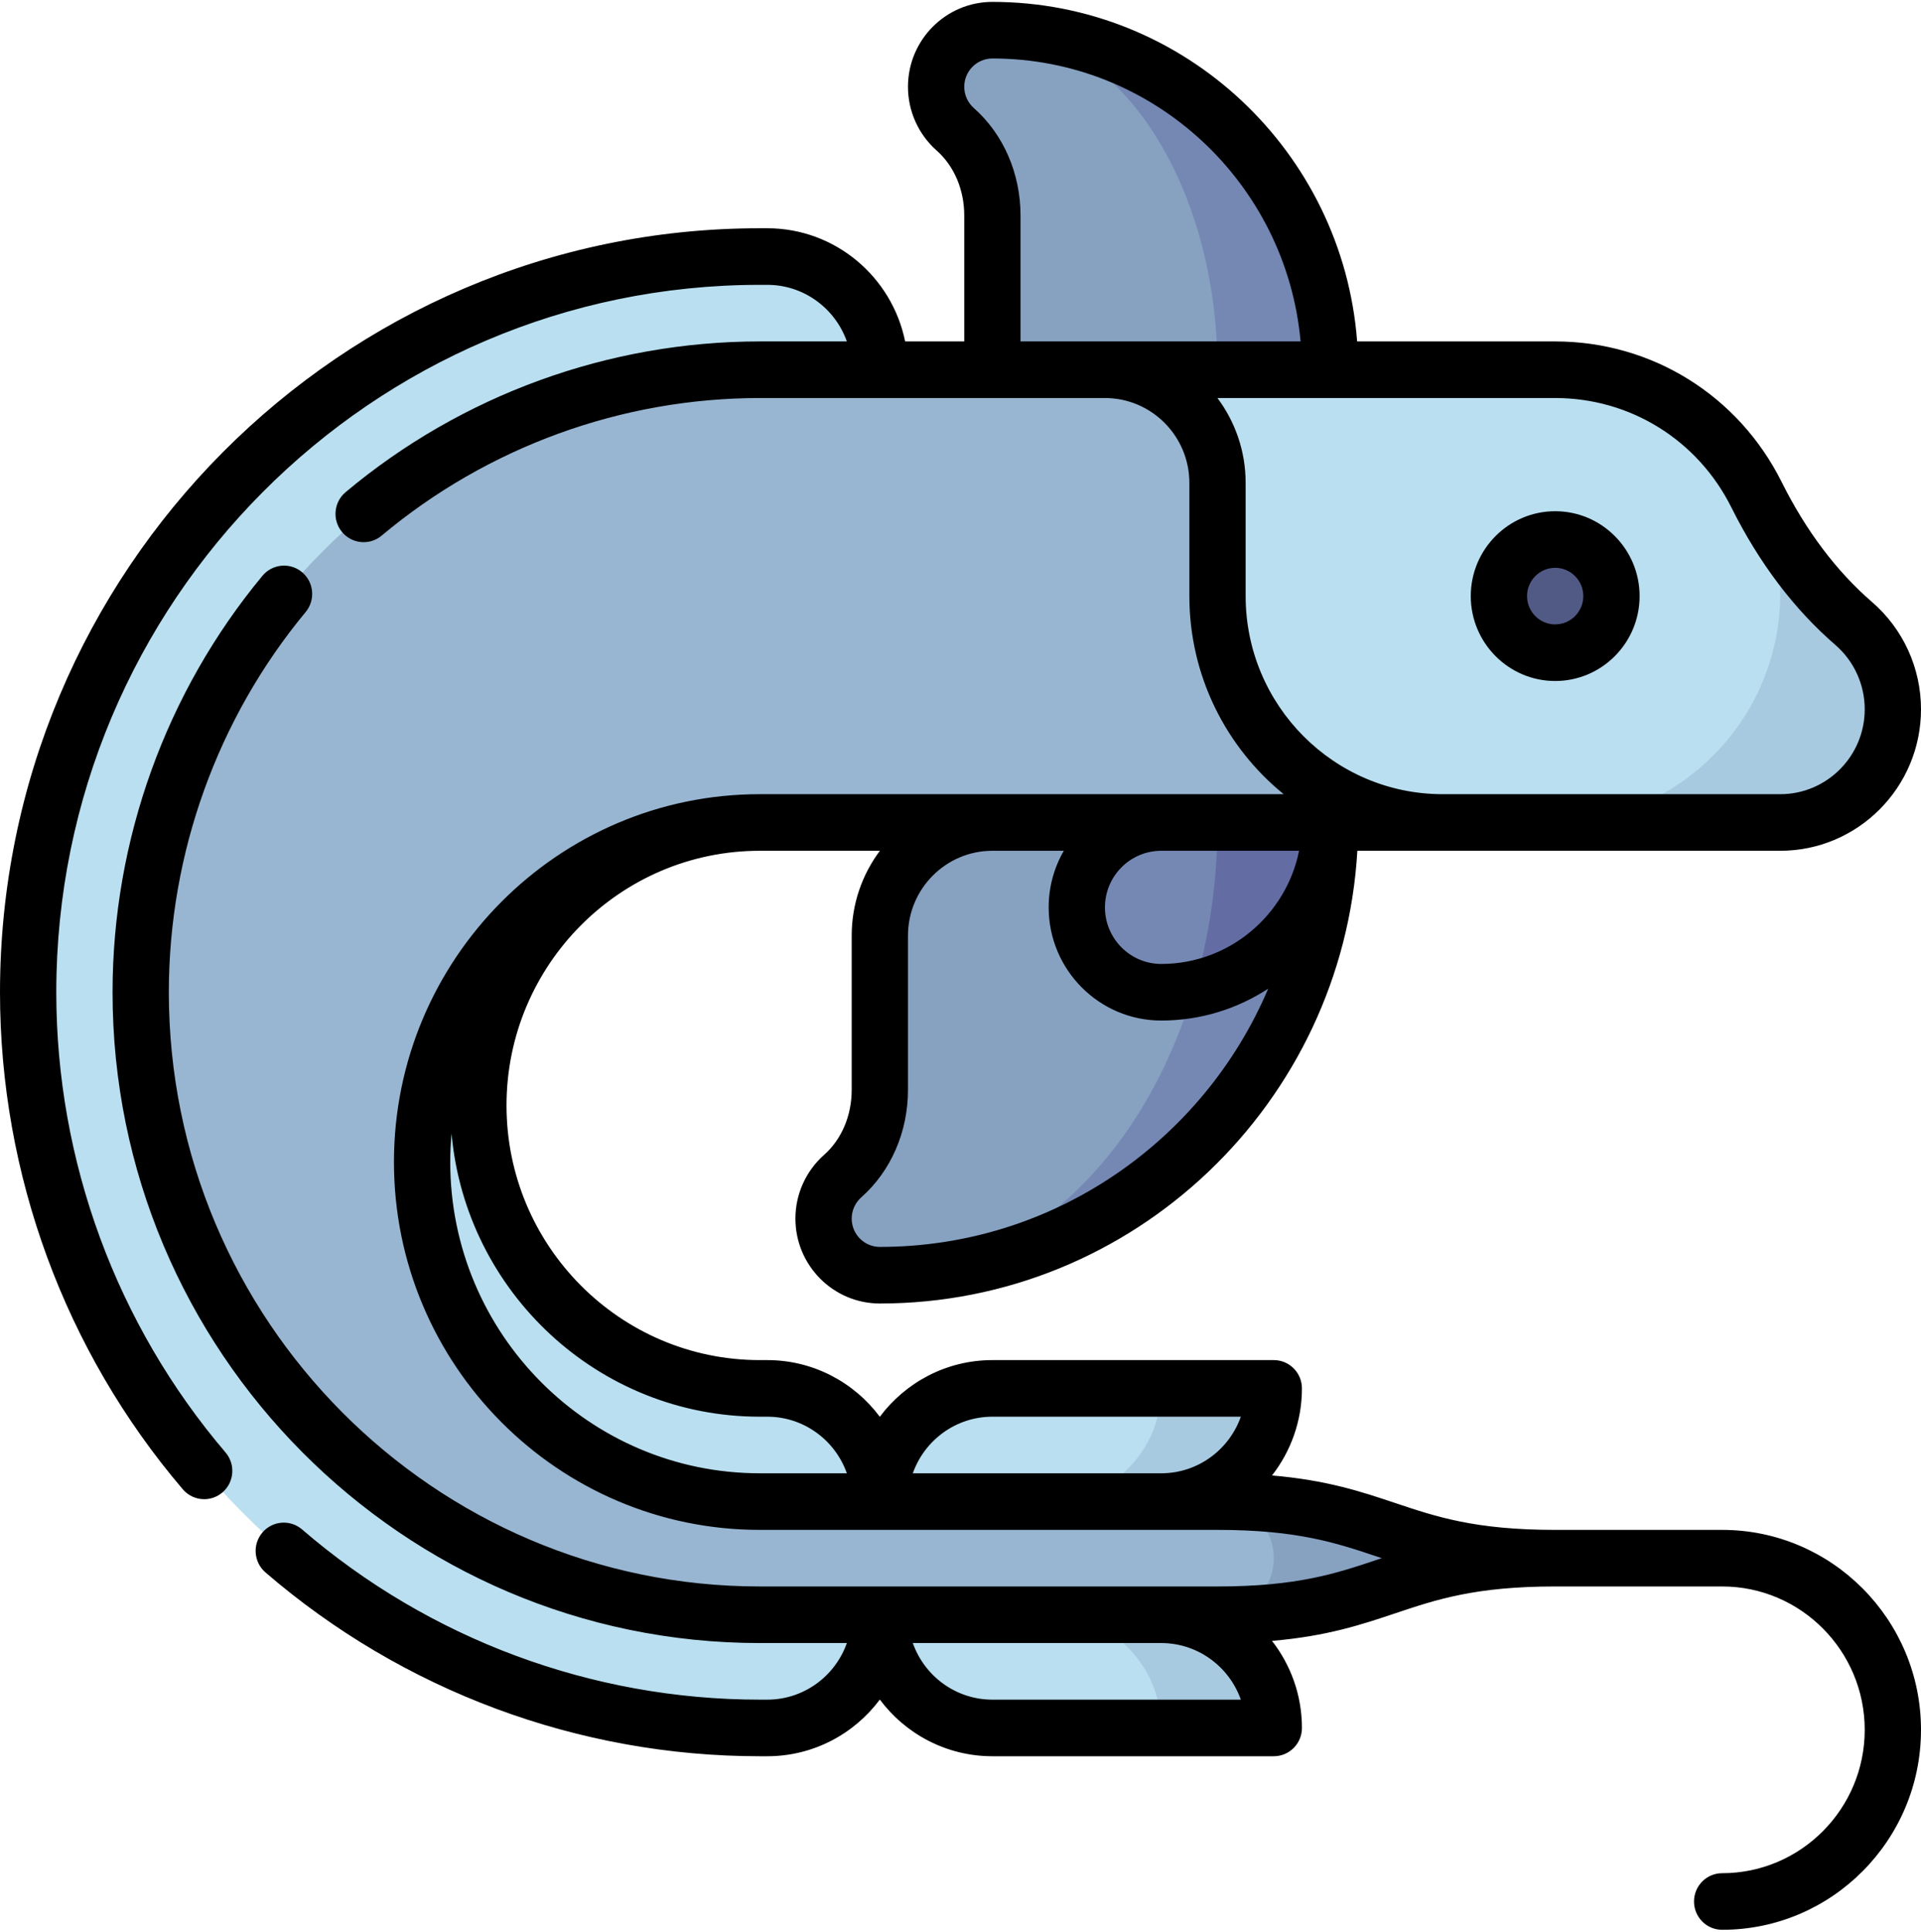<svg width="184" height="185" viewBox="0 0 184 185" fill="none" xmlns="http://www.w3.org/2000/svg">
<g clip-path="url(#clip0_2_42939)">
<path d="M116.617 67.93L84.273 122.129C108.091 122.129 127.398 102.716 127.398 78.769V67.93H116.617Z" fill="#7587B3"/>
<path d="M95.055 78.769C89.1 78.769 84.273 83.622 84.273 89.609V104.371C84.273 107.503 83.052 110.57 80.713 112.639C79.591 113.632 78.883 115.087 78.883 116.708C78.883 119.702 81.296 122.128 84.273 122.128C102.137 122.128 116.617 102.716 116.617 78.769V67.929L95.055 78.769Z" fill="#87A1C1"/>
<path d="M114.357 67.93V94.722C121.79 93.256 127.398 86.672 127.398 78.769V67.93H114.357Z" fill="#636DA4"/>
<path d="M116.617 75.156L111.227 78.769C106.761 78.769 103.141 82.41 103.141 86.899C103.141 91.389 106.761 95.029 111.227 95.029C112.298 95.029 113.344 94.922 114.357 94.722C115.815 89.785 116.617 84.403 116.617 78.769V75.156Z" fill="#7587B3"/>
<path d="M95.055 2.891L116.617 39.023L127.398 35.41C127.398 17.45 112.918 2.891 95.055 2.891Z" fill="#7587B3"/>
<path d="M95.055 2.891C92.078 2.891 89.664 5.317 89.664 8.311C89.664 9.932 90.372 11.387 91.494 12.38C93.832 14.45 95.055 17.516 95.055 20.648V46.25L116.617 39.023V35.41C116.617 17.45 106.963 2.891 95.055 2.891Z" fill="#87A1C1"/>
<path d="M111.227 154.648V143.809C117.181 143.809 122.008 138.956 122.008 132.969H111.227L95.055 143.809V154.648L111.227 165.488H122.008C122.008 159.501 117.181 154.648 111.227 154.648Z" fill="#A8CAE0"/>
<path d="M100.445 154.648V143.809C106.4 143.809 111.227 138.956 111.227 132.969H95.055C89.1 132.969 84.273 137.822 84.273 143.809C84.273 137.822 79.447 132.969 73.492 132.969H72.773C57.888 132.969 45.82 120.836 45.82 105.869C45.82 90.903 57.888 78.769 72.773 78.769L84.273 35.41C84.273 29.423 79.447 24.57 73.492 24.57H72.773C34.07 24.57 2.695 56.116 2.695 95.029C2.695 133.943 34.07 165.488 72.773 165.488H73.492C79.447 165.488 84.273 160.635 84.273 154.648C84.273 160.635 89.1 165.488 95.055 165.488H111.227C111.227 159.501 106.4 154.648 100.445 154.648Z" fill="#B9DFF0"/>
<path d="M116.617 143.809V154.648C132.789 154.648 132.789 149.229 148.961 149.229C132.789 149.229 132.789 143.809 116.617 143.809Z" fill="#87A1C1"/>
<path d="M116.617 154.648C119.594 154.648 122.008 152.222 122.008 149.229C122.008 146.235 119.594 143.809 116.617 143.809H72.773C54.91 143.809 40.43 129.249 40.43 111.289C40.43 93.329 54.91 78.769 72.773 78.769H138.18L127.398 57.09C127.398 45.117 117.745 35.41 105.836 35.41H72.773C40.025 35.41 13.477 62.102 13.477 95.029C13.477 127.956 40.025 154.648 72.773 154.648H116.617Z" fill="#98B6D1"/>
<path d="M177.55 59.708C173.62 56.309 170.569 52.035 168.243 47.376H148.961L148.673 78.769H170.523C176.478 78.769 181.305 73.916 181.305 67.93C181.305 64.642 179.849 61.696 177.55 59.708Z" fill="#A8CAE0"/>
<path d="M168.243 47.376C164.697 40.282 157.396 35.41 148.961 35.41H105.836C111.79 35.41 116.617 40.263 116.617 46.25V57.09C116.617 69.063 126.271 78.769 138.18 78.769H148.673C160.741 78.769 170.523 68.934 170.523 56.801C170.523 53.537 169.701 50.292 168.243 47.376Z" fill="#B9DFF0"/>
<path d="M148.961 62.51C151.938 62.51 154.352 60.083 154.352 57.09C154.352 54.096 151.938 51.67 148.961 51.67C145.984 51.67 143.57 54.096 143.57 57.09C143.57 60.083 145.984 62.51 148.961 62.51Z" fill="#515985"/>
<path d="M148.961 65.22C144.503 65.22 140.875 61.573 140.875 57.09C140.875 52.607 144.503 48.96 148.961 48.96C153.419 48.96 157.047 52.607 157.047 57.09C157.047 61.573 153.419 65.22 148.961 65.22ZM148.961 54.38C147.475 54.38 146.266 55.595 146.266 57.09C146.266 58.584 147.475 59.8 148.961 59.8C150.447 59.8 151.656 58.584 151.656 57.09C151.656 55.595 150.447 54.38 148.961 54.38Z" fill="black"/>
<path d="M164.953 146.519H148.961C141.312 146.519 137.586 145.27 133.642 143.948C130.415 142.866 127.102 141.757 121.837 141.307C123.63 139.006 124.703 136.112 124.703 132.969C124.703 131.472 123.497 130.259 122.008 130.259H95.055C90.651 130.259 86.734 132.393 84.273 135.687C81.813 132.393 77.896 130.259 73.492 130.259H72.773C59.398 130.259 48.516 119.318 48.516 105.869C48.516 92.421 59.398 81.48 72.773 81.48H84.281C82.585 83.746 81.578 86.561 81.578 89.609V104.371C81.578 106.845 80.614 109.117 78.932 110.605C77.188 112.149 76.188 114.373 76.188 116.709C76.188 121.192 79.815 124.839 84.273 124.839C108.634 124.839 128.612 105.626 130.012 81.48H170.523C177.955 81.48 184 75.401 184 67.93C184 63.978 182.29 60.233 179.308 57.654C175.901 54.708 172.989 50.841 170.652 46.16C166.506 37.858 158.195 32.7 148.961 32.7H129.991C128.61 14.536 113.468 0.181 95.055 0.181C90.596 0.181 86.969 3.828 86.969 8.311C86.969 10.646 87.969 12.871 89.714 14.415C91.395 15.903 92.359 18.175 92.359 20.648V32.7H86.697C85.445 26.523 80.001 21.86 73.492 21.86H72.773C32.646 21.86 0 54.684 0 95.029C0 112.488 6.219 129.394 17.511 142.634C18.044 143.259 18.799 143.58 19.559 143.58C20.18 143.58 20.803 143.365 21.312 142.927C22.442 141.953 22.572 140.242 21.604 139.106C11.148 126.848 5.391 111.194 5.391 95.029C5.391 57.672 35.618 27.28 72.773 27.28H73.492C77.006 27.28 80.002 29.546 81.115 32.7H72.773C58.297 32.7 44.21 37.826 33.105 47.134C31.961 48.092 31.807 49.801 32.76 50.95C33.713 52.1 35.413 52.255 36.556 51.297C46.694 42.8 59.556 38.12 72.773 38.12H105.836C110.294 38.12 113.922 41.767 113.922 46.25V57.09C113.922 64.745 117.451 71.585 122.956 76.06H72.773C53.453 76.06 37.734 91.863 37.734 111.289C37.734 130.715 53.453 146.519 72.773 146.519H116.617C124.266 146.519 127.992 147.767 131.937 149.089C132.075 149.136 132.213 149.182 132.352 149.229C132.213 149.275 132.075 149.321 131.937 149.368C127.992 150.69 124.266 151.938 116.617 151.938H72.773C41.563 151.938 16.172 126.409 16.172 95.029C16.172 81.74 20.826 68.808 29.277 58.615C30.23 57.466 30.076 55.757 28.933 54.799C27.79 53.84 26.09 53.995 25.137 55.145C15.88 66.31 10.781 80.475 10.781 95.029C10.781 129.398 38.591 157.358 72.773 157.358H81.115C80.002 160.512 77.006 162.778 73.492 162.778H72.773C56.696 162.778 41.127 156.989 28.935 146.477C27.805 145.503 26.104 145.634 25.135 146.77C24.166 147.906 24.296 149.617 25.426 150.592C38.594 161.945 55.409 168.198 72.773 168.198H73.492C77.896 168.198 81.813 166.064 84.273 162.77C86.734 166.064 90.651 168.198 95.055 168.198H122.008C123.497 168.198 124.703 166.985 124.703 165.488C124.703 162.345 123.63 159.451 121.837 157.15C127.101 156.7 130.415 155.591 133.642 154.509C137.586 153.187 141.312 151.938 148.961 151.938H164.953C172.483 151.938 178.609 158.098 178.609 165.669C178.609 173.24 172.483 179.399 164.953 179.399C163.464 179.399 162.258 180.613 162.258 182.109C162.258 183.606 163.464 184.819 164.953 184.819C175.456 184.819 184 176.228 184 165.669C184 155.109 175.456 146.519 164.953 146.519ZM95.055 135.679H118.851C117.738 138.833 114.741 141.099 111.227 141.099H87.432C88.545 137.945 91.541 135.679 95.055 135.679ZM97.75 32.7V20.648C97.75 16.618 96.119 12.863 93.275 10.346C92.693 9.831 92.359 9.089 92.359 8.311C92.359 6.816 93.568 5.601 95.055 5.601C110.494 5.601 123.208 17.529 124.575 32.7H97.75ZM119.312 57.09V46.25C119.312 43.202 118.306 40.386 116.61 38.12H148.961C156.143 38.12 162.609 42.133 165.834 48.592C168.492 53.916 171.843 58.347 175.793 61.763C177.583 63.311 178.609 65.559 178.609 67.93C178.609 72.413 174.982 76.06 170.523 76.06H138.18C127.776 76.06 119.312 67.55 119.312 57.09ZM124.432 81.48C123.18 87.657 117.735 92.319 111.227 92.319C108.254 92.319 105.836 89.888 105.836 86.899C105.836 83.911 108.254 81.48 111.227 81.48H124.432ZM101.896 81.48C100.975 83.075 100.445 84.926 100.445 86.899C100.445 92.876 105.282 97.739 111.227 97.739C115.003 97.739 118.521 96.614 121.474 94.685C115.303 109.212 100.952 119.419 84.273 119.419C82.787 119.419 81.578 118.203 81.578 116.709C81.578 115.93 81.912 115.189 82.494 114.673C85.338 112.157 86.969 108.402 86.969 104.371V89.609C86.969 85.126 90.596 81.48 95.055 81.48H101.896ZM43.125 111.289C43.125 110.375 43.172 109.472 43.253 108.579C44.62 123.75 57.334 135.679 72.773 135.679H73.492C77.006 135.679 80.002 137.945 81.115 141.099H72.773C56.425 141.099 43.125 127.726 43.125 111.289ZM95.055 162.778C91.541 162.778 88.545 160.512 87.432 157.358H111.227C114.741 157.358 117.738 159.624 118.851 162.778H95.055Z" fill="black"/>
</g>
<defs>
<clipPath id="clip0_2_42939">
<rect width="184" height="185" fill="white"/>
</clipPath>
</defs>
</svg>
